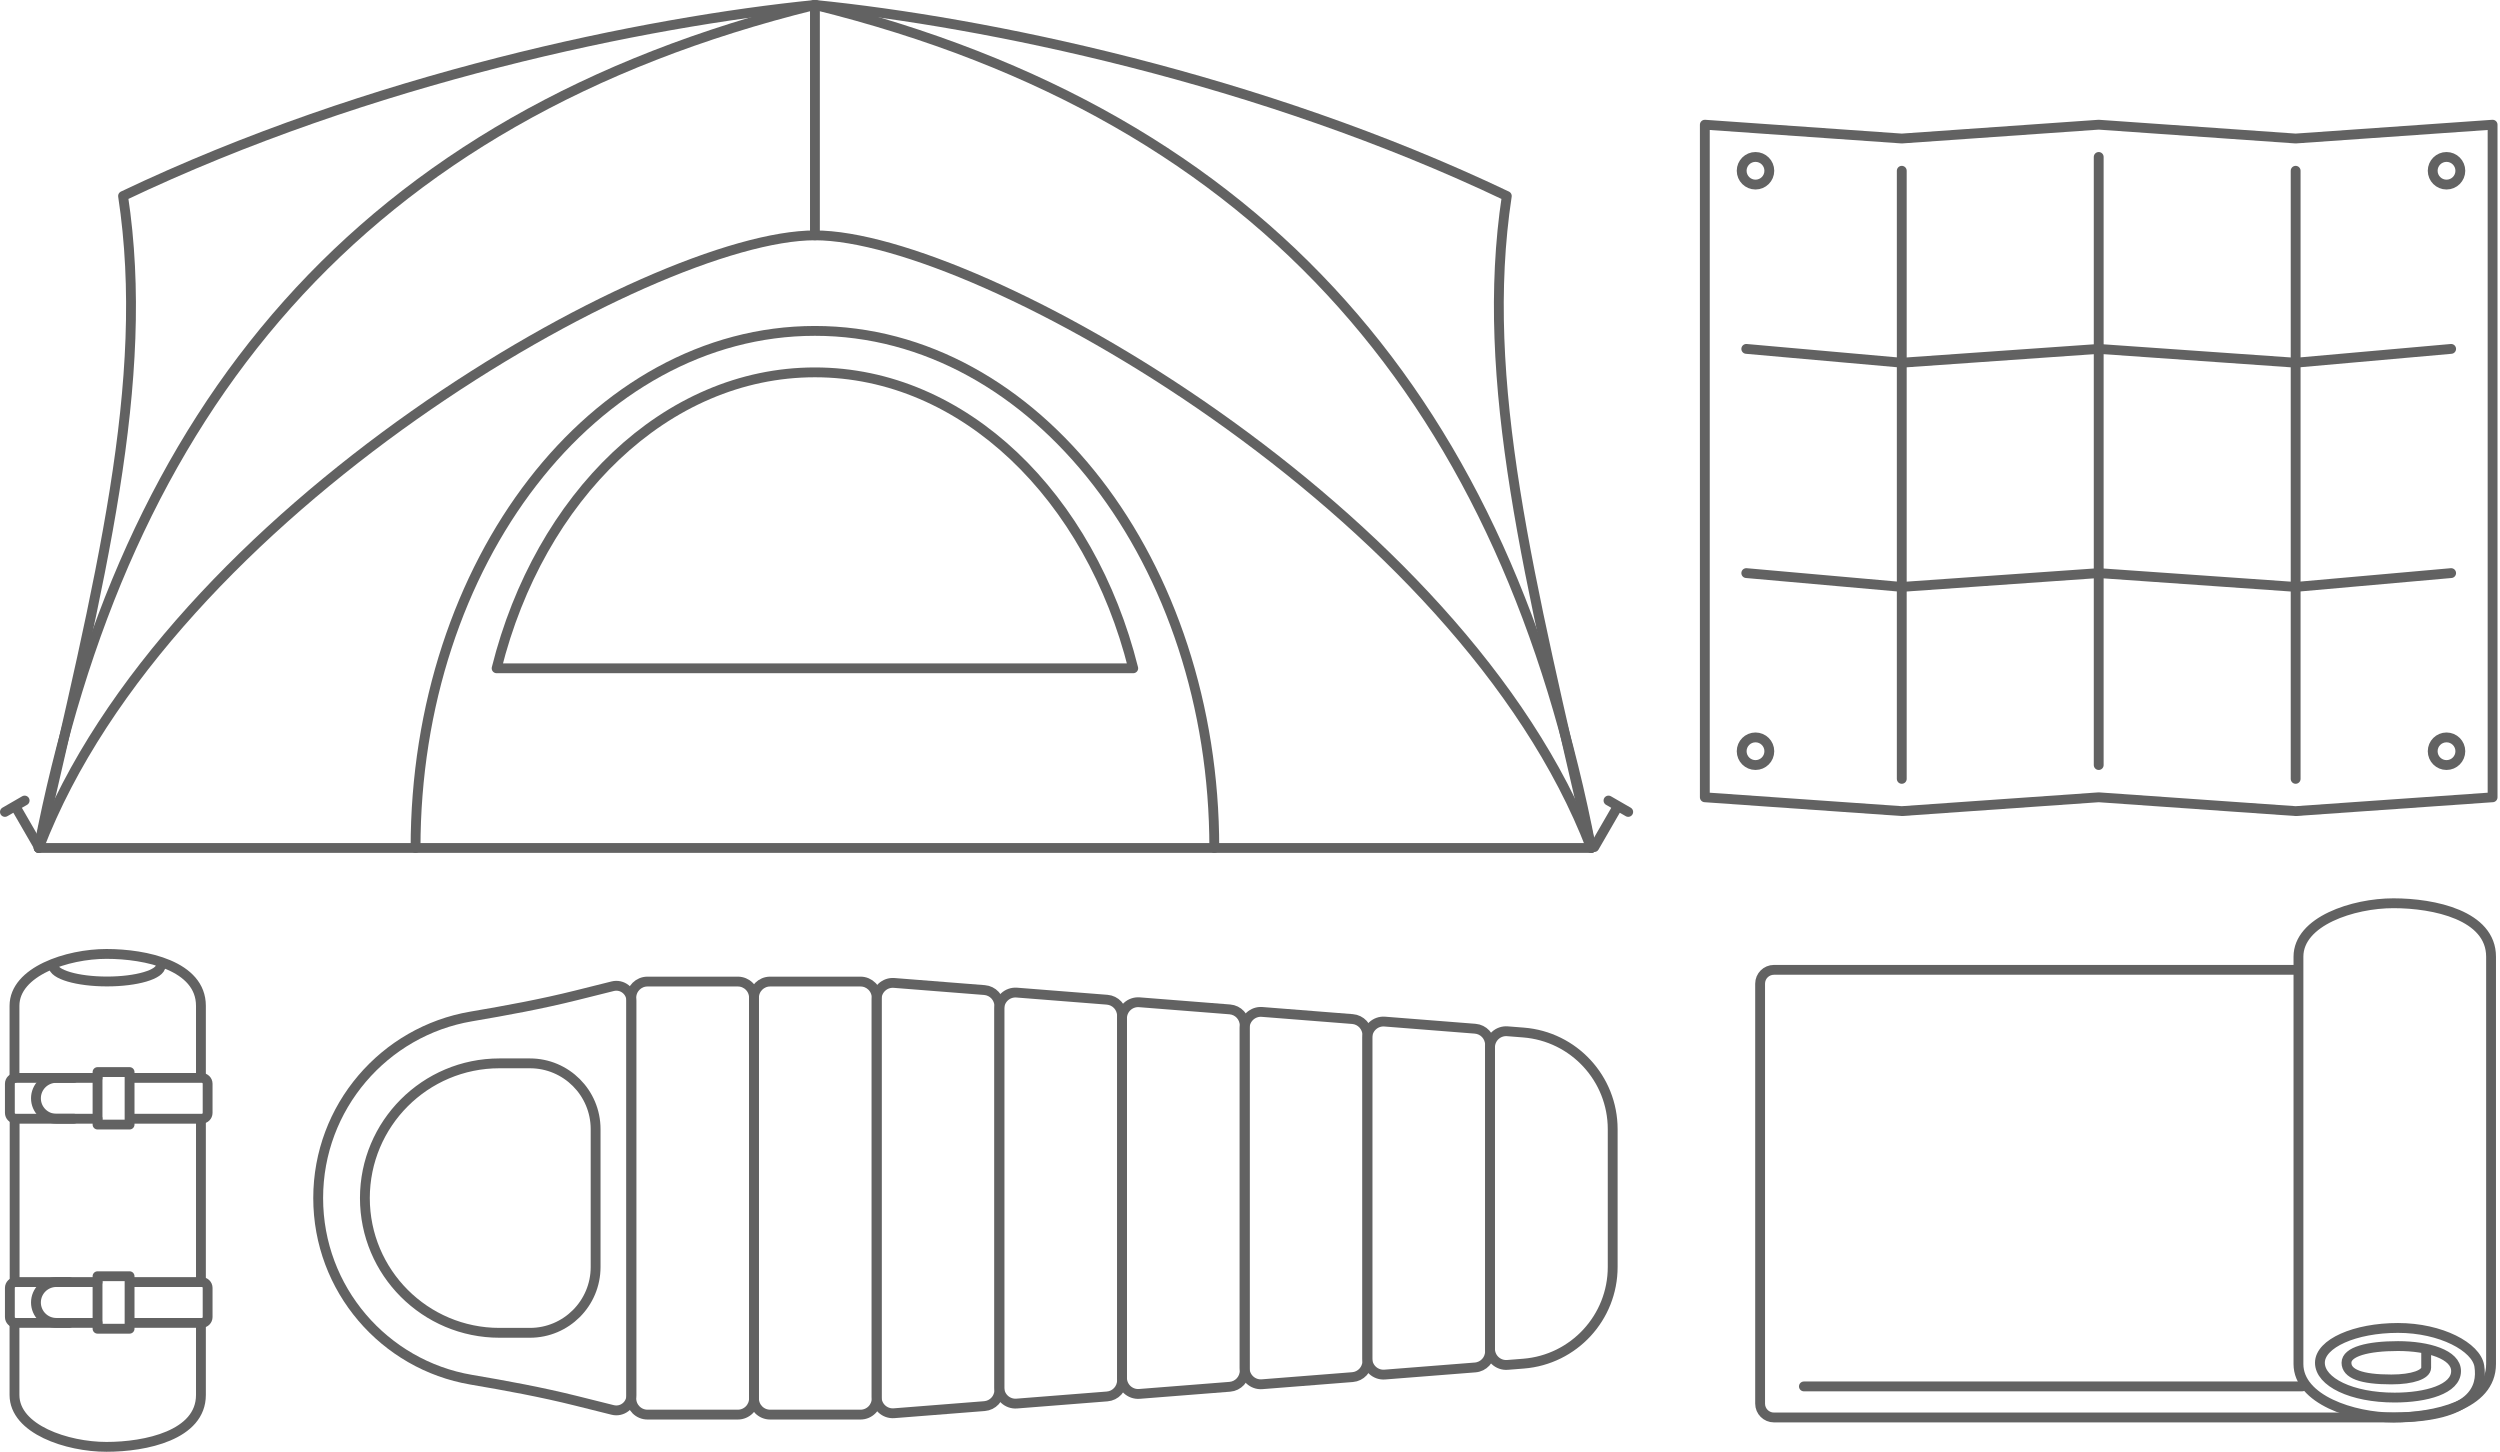<?xml version="1.0" encoding="UTF-8" standalone="no"?>
<svg width="508px" height="295px" viewBox="0 0 508 295" version="1.1" xmlns="http://www.w3.org/2000/svg" xmlns:xlink="http://www.w3.org/1999/xlink">
    <!-- Generator: Sketch 41.1 (35376) - http://www.bohemiancoding.com/sketch -->
    <title>Group 17</title>
    <desc>Created with Sketch.</desc>
    <defs></defs>
    <g id="Page-1" stroke="none" stroke-width="1" fill="none" fill-rule="evenodd">
        <g id="build-your-bag" transform="translate(-155, -2291)" stroke="#626262" stroke-width="2">
            <g id="Group-17" transform="translate(156, 2292)">
                <g id="Page-1" transform="translate(425.458, 94.078) rotate(-270) translate(-425.458, -94.078) translate(355.719, 14.042)" stroke-linecap="round" stroke-linejoin="round">
                    <polygon id="Stroke-1" points="136.671 160.073 0 160.073 2.808 120.055 0 80.037 2.808 40.018 0 0 136.671 0 139.479 40.018 136.671 80.037 139.479 120.055"></polygon>
                    <path d="M12.169,9.361 C12.169,10.912 10.912,12.169 9.361,12.169 C7.81,12.169 6.553,10.912 6.553,9.361 C6.553,7.81 7.81,6.553 9.361,6.553 C10.912,6.553 12.169,7.81 12.169,9.361 Z" id="Stroke-3"></path>
                    <path d="M130.118,9.361 C130.118,10.912 128.861,12.169 127.31,12.169 C125.759,12.169 124.502,10.912 124.502,9.361 C124.502,7.81 125.759,6.553 127.31,6.553 C128.861,6.553 130.118,7.81 130.118,9.361 Z" id="Stroke-5"></path>
                    <path d="M12.169,149.776 C12.169,151.327 10.912,152.585 9.361,152.585 C7.81,152.585 6.553,151.327 6.553,149.776 C6.553,148.225 7.81,146.968 9.361,146.968 C10.912,146.968 12.169,148.225 12.169,149.776 Z" id="Stroke-7"></path>
                    <path d="M130.118,149.776 C130.118,151.327 128.861,152.585 127.31,152.585 C125.759,152.585 124.502,151.327 124.502,149.776 C124.502,148.225 125.759,146.968 127.31,146.968 C128.861,146.968 130.118,148.225 130.118,149.776 Z" id="Stroke-9"></path>
                    <polyline id="Stroke-11" points="45.557 8.425 48.366 40.018 45.557 80.037 48.366 120.055 45.557 151.649"></polyline>
                    <polyline id="Stroke-13" points="91.115 8.425 93.923 40.018 91.115 80.037 93.923 120.055 91.115 151.649"></polyline>
                    <path d="M130.118,80.037 L6.553,80.037" id="Stroke-15"></path>
                    <path d="M132.927,40.018 L9.361,40.018" id="Stroke-17"></path>
                    <path d="M132.927,120.055 L9.361,120.055" id="Stroke-19"></path>
                </g>
                <g id="Page-1" transform="translate(63.655, 198.454)" stroke-linecap="round" stroke-linejoin="round">
                    <path d="M110.203,87.994 L91.836,87.994 C90.024,87.994 88.556,86.523 88.556,84.71 L88.556,3.283 C88.556,1.47 90.024,0 91.836,0 L110.203,0 C112.015,0 113.483,1.47 113.483,3.283 L113.483,84.71 C113.483,86.523 112.015,87.994 110.203,87.994 Z" id="Stroke-1"></path>
                    <path d="M85.276,87.994 L66.909,87.994 C65.097,87.994 63.629,86.523 63.629,84.71 L63.629,3.283 C63.629,1.47 65.097,0 66.909,0 L85.276,0 C87.088,0 88.556,1.47 88.556,3.283 L88.556,84.71 C88.556,86.523 87.088,87.994 85.276,87.994 Z" id="Stroke-3"></path>
                    <path d="M59.841,87.046 L52.449,85.198 C45.398,83.434 38.249,82.121 31.084,80.902 C13.437,77.898 -0,62.518 -0,43.997 C-0,25.475 13.437,10.095 31.084,7.092 C38.249,5.873 45.398,4.56 52.449,2.796 L59.841,0.948 C61.765,0.466 63.629,1.923 63.629,3.909 L63.629,84.085 C63.629,86.07 61.765,87.527 59.841,87.046 Z" id="Stroke-5"></path>
                    <path d="M43.022,71.375 L36.838,71.375 C21.734,71.375 9.489,59.117 9.489,43.997 C9.489,28.876 21.734,16.618 36.838,16.618 L43.022,16.618 C50.396,16.618 56.374,22.602 56.374,29.984 L56.374,58.009 C56.374,65.392 50.396,71.375 43.022,71.375 Z" id="Stroke-7"></path>
                    <path d="M238.118,13.371 L238.118,74.622 C238.118,76.537 239.748,78.046 241.655,77.896 L244.91,77.639 C255.147,76.832 263.045,68.281 263.045,58 L263.045,29.994 C263.045,19.713 255.147,11.161 244.91,10.355 L241.655,10.098 C239.748,9.948 238.118,11.456 238.118,13.371 Z" id="Stroke-9"></path>
                    <path d="M216.728,79.859 L235.095,78.412 C236.802,78.278 238.118,76.852 238.118,75.139 L238.118,12.855 C238.118,11.142 236.802,9.716 235.095,9.581 L216.728,8.134 C214.821,7.984 213.191,9.493 213.191,11.408 L213.191,76.586 C213.191,78.501 214.821,80.01 216.728,79.859 Z" id="Stroke-11"></path>
                    <path d="M188.264,9.443 L188.264,78.55 C188.264,80.465 189.894,81.974 191.802,81.823 L210.169,80.376 C211.874,80.242 213.191,78.817 213.191,77.103 L213.191,10.891 C213.191,9.178 211.874,7.752 210.169,7.617 L191.802,6.171 C189.894,6.02 188.264,7.529 188.264,9.443 Z" id="Stroke-13"></path>
                    <path d="M163.337,7.48 L163.337,80.514 C163.337,82.429 164.967,83.937 166.875,83.787 L185.242,82.34 C186.947,82.205 188.264,80.78 188.264,79.067 L188.264,8.927 C188.264,7.213 186.947,5.788 185.242,5.654 L166.875,4.206 C164.967,4.057 163.337,5.564 163.337,7.48 Z" id="Stroke-15"></path>
                    <path d="M138.41,5.516 L138.41,82.478 C138.41,84.393 140.04,85.901 141.948,85.751 L160.315,84.304 C162.02,84.169 163.337,82.744 163.337,81.031 L163.337,6.963 C163.337,5.249 162.02,3.824 160.315,3.69 L141.948,2.242 C140.04,2.093 138.41,3.6 138.41,5.516 Z" id="Stroke-17"></path>
                    <path d="M135.388,1.726 L117.021,0.278 C115.114,0.129 113.483,1.637 113.483,3.552 L113.483,84.442 C113.483,86.356 115.114,87.865 117.021,87.715 L135.388,86.268 C137.094,86.133 138.41,84.708 138.41,82.994 L138.41,4.999 C138.41,3.285 137.094,1.86 135.388,1.726 Z" id="Stroke-19"></path>
                </g>
                <g id="Group-6-Copy" transform="translate(21.062, 242.919) rotate(-270) translate(-21.062, -242.919) translate(-29.019, 222.792)">
                    <g id="Page-1">
                        <g id="Group-2">
                            <path d="M75.387,1.361 L89.622,1.361 C97.792,1.361 100.163,12.569 100.163,20.553 C100.163,28.537 96.607,39.246 89.622,39.246 L74.974,39.246" id="Stroke-3" stroke-linecap="round" stroke-linejoin="round"></path>
                            <path d="M33.899,1.361 L66.496,1.361" id="Stroke-5" stroke-linecap="round" stroke-linejoin="round"></path>
                            <path d="M25.186,39.246 L10.541,39.246 C3.556,39.246 -5.92680116e-05,28.537 -5.92680116e-05,20.553 C-5.92680116e-05,12.569 2.371,1.361 10.541,1.361 L25.009,1.361" id="Stroke-7" stroke-linecap="round" stroke-linejoin="round"></path>
                            <path d="M33.486,22.37 L33.486,38.999 C33.486,39.653 32.955,40.183 32.301,40.183 L26.374,40.183 C25.72,40.183 25.189,39.653 25.189,38.999 L25.189,22.37" id="Stroke-9" stroke-linecap="round" stroke-linejoin="round"></path>
                            <path d="M25.189,15.746 L25.189,1.184 C25.189,0.53 25.72,5.9194701e-05 26.374,5.9194701e-05 L32.301,5.9194701e-05 C32.955,5.9194701e-05 33.486,0.53 33.486,1.184 L33.486,15.746" id="Stroke-11" stroke-linecap="round" stroke-linejoin="round"></path>
                            <path d="M66.676,28.112 L66.676,38.999 C66.676,39.653 67.207,40.183 67.862,40.183 L73.789,40.183 C74.443,40.183 74.974,39.653 74.974,38.999 L74.974,28.112" id="Stroke-13" stroke-linecap="round" stroke-linejoin="round"></path>
                            <path d="M25.189,27.17 L25.189,30.742 C25.189,33.029 27.046,34.885 29.338,34.885 C31.629,34.885 33.486,33.029 33.486,30.742 L33.486,27.17" id="Stroke-15" stroke-linecap="round" stroke-linejoin="round"></path>
                            <path d="M66.676,15.746 L66.676,1.184 C66.676,0.53 67.207,5.9194701e-05 67.862,5.9194701e-05 L73.789,5.9194701e-05 C74.443,5.9194701e-05 74.974,0.53 74.974,1.184 L74.974,15.746" id="Stroke-17" stroke-linecap="round" stroke-linejoin="round"></path>
                            <path d="M74.974,22.37 L74.974,30.742 C74.974,33.03 73.116,34.885 70.825,34.885 C68.534,34.885 66.676,33.03 66.676,30.742 L66.676,22.37" id="Stroke-19" stroke-linecap="round" stroke-linejoin="round"></path>
                            <path d="M2.398,9.545 C4.166,9.545 5.599,14.425 5.599,20.447 C5.599,26.467 4.166,31.348 2.398,31.348" id="Stroke-21" stroke-linecap="round" stroke-linejoin="round"></path>
                            <polygon id="Stroke-23" stroke-linecap="round" stroke-linejoin="round" points="24.004 22.37 34.672 22.37 34.672 15.859 24.004 15.859"></polygon>
                            <polygon id="Stroke-25" stroke-linecap="round" stroke-linejoin="round" points="65.491 22.37 76.159 22.37 76.159 15.859 65.491 15.859"></polygon>
                            <path d="M33.519,39.216 L66.751,39.216" id="Path-4"></path>
                        </g>
                    </g>
                </g>
                <g id="Page-1" stroke-linecap="round" stroke-linejoin="round">
                    <path d="M164.593,-0 C257.176,22.841 305.182,82.227 322.326,171.307 L6.86,171.307 C24.005,82.227 72.011,22.841 164.593,-0" id="Stroke-1"></path>
                    <path d="M164.593,-0 C130.304,3.426 74.297,14.846 24.005,38.829 C29.72,76.517 19.433,116.488 6.86,171.307" id="Stroke-3"></path>
                    <path d="M164.593,-0 C198.883,3.426 254.89,14.846 305.182,38.829 C299.467,76.517 309.754,116.488 322.326,171.307" id="Stroke-5"></path>
                    <path d="M322.326,171.307 C296.038,102.784 197.74,46.824 164.593,46.824 C131.447,46.824 33.149,102.784 6.86,171.307" id="Stroke-7"></path>
                    <path d="M83.441,171.307 C83.441,113.279 119.774,66.238 164.593,66.238 C209.412,66.238 245.746,113.279 245.746,171.307" id="Stroke-9"></path>
                    <path d="M164.593,-0 L164.593,46.824" id="Stroke-11"></path>
                    <path d="M322.955,171.129 L327.581,163.117" id="Stroke-13"></path>
                    <path d="M325.846,161.67 L329.852,163.983" id="Stroke-15"></path>
                    <path d="M6.897,171.129 L2.271,163.117" id="Stroke-17"></path>
                    <path d="M4.006,161.67 L0,163.983" id="Stroke-19"></path>
                    <path d="M164.593,74.663 C134.294,74.663 108.637,99.927 99.913,134.798 L229.273,134.798 C220.55,99.927 194.892,74.663 164.593,74.663 Z" id="Stroke-21"></path>
                </g>
                <g id="Page-1" transform="translate(356.655, 182.54)" stroke-linecap="round" stroke-linejoin="round">
                    <path d="M109.391,93.63 C109.391,100.826 120.455,104.49 128.702,104.49 C136.95,104.49 148.528,102.048 148.528,93.63 L148.528,10.86 C148.528,2.442 136.95,-9.36102236e-05 128.702,-9.36102236e-05 C120.455,-9.36102236e-05 109.391,3.664 109.391,10.86 L109.391,93.63 Z" id="Stroke-1"></path>
                    <path d="M135.344,91.014 L135.344,94.383 C135.344,95.73 132.646,96.763 128.26,96.763 C122.111,96.763 119.15,95.617 119.15,93.372 C119.15,91.128 123.461,89.982 129.609,89.982 C135.757,89.982 141.418,91.688 141.418,95.057 C141.418,98.762 135.344,100.447 128.934,100.447 C120.177,100.447 113.752,97.279 113.752,93.372 C113.752,89.465 120.852,86.298 129.609,86.298 C138.367,86.298 145.546,90.185 146.141,94.046 C146.815,98.426 145.002,104.491 128.702,104.491 L2.808,104.491 C1.257,104.491 0,103.233 0,101.682 L0,16.341 C0,14.79 1.257,13.532 2.808,13.532 L109.029,13.532" id="Stroke-3"></path>
                    <path d="M110.14,98.179 L8.897,98.179" id="Stroke-5"></path>
                </g>
            </g>
        </g>
    </g>
</svg>